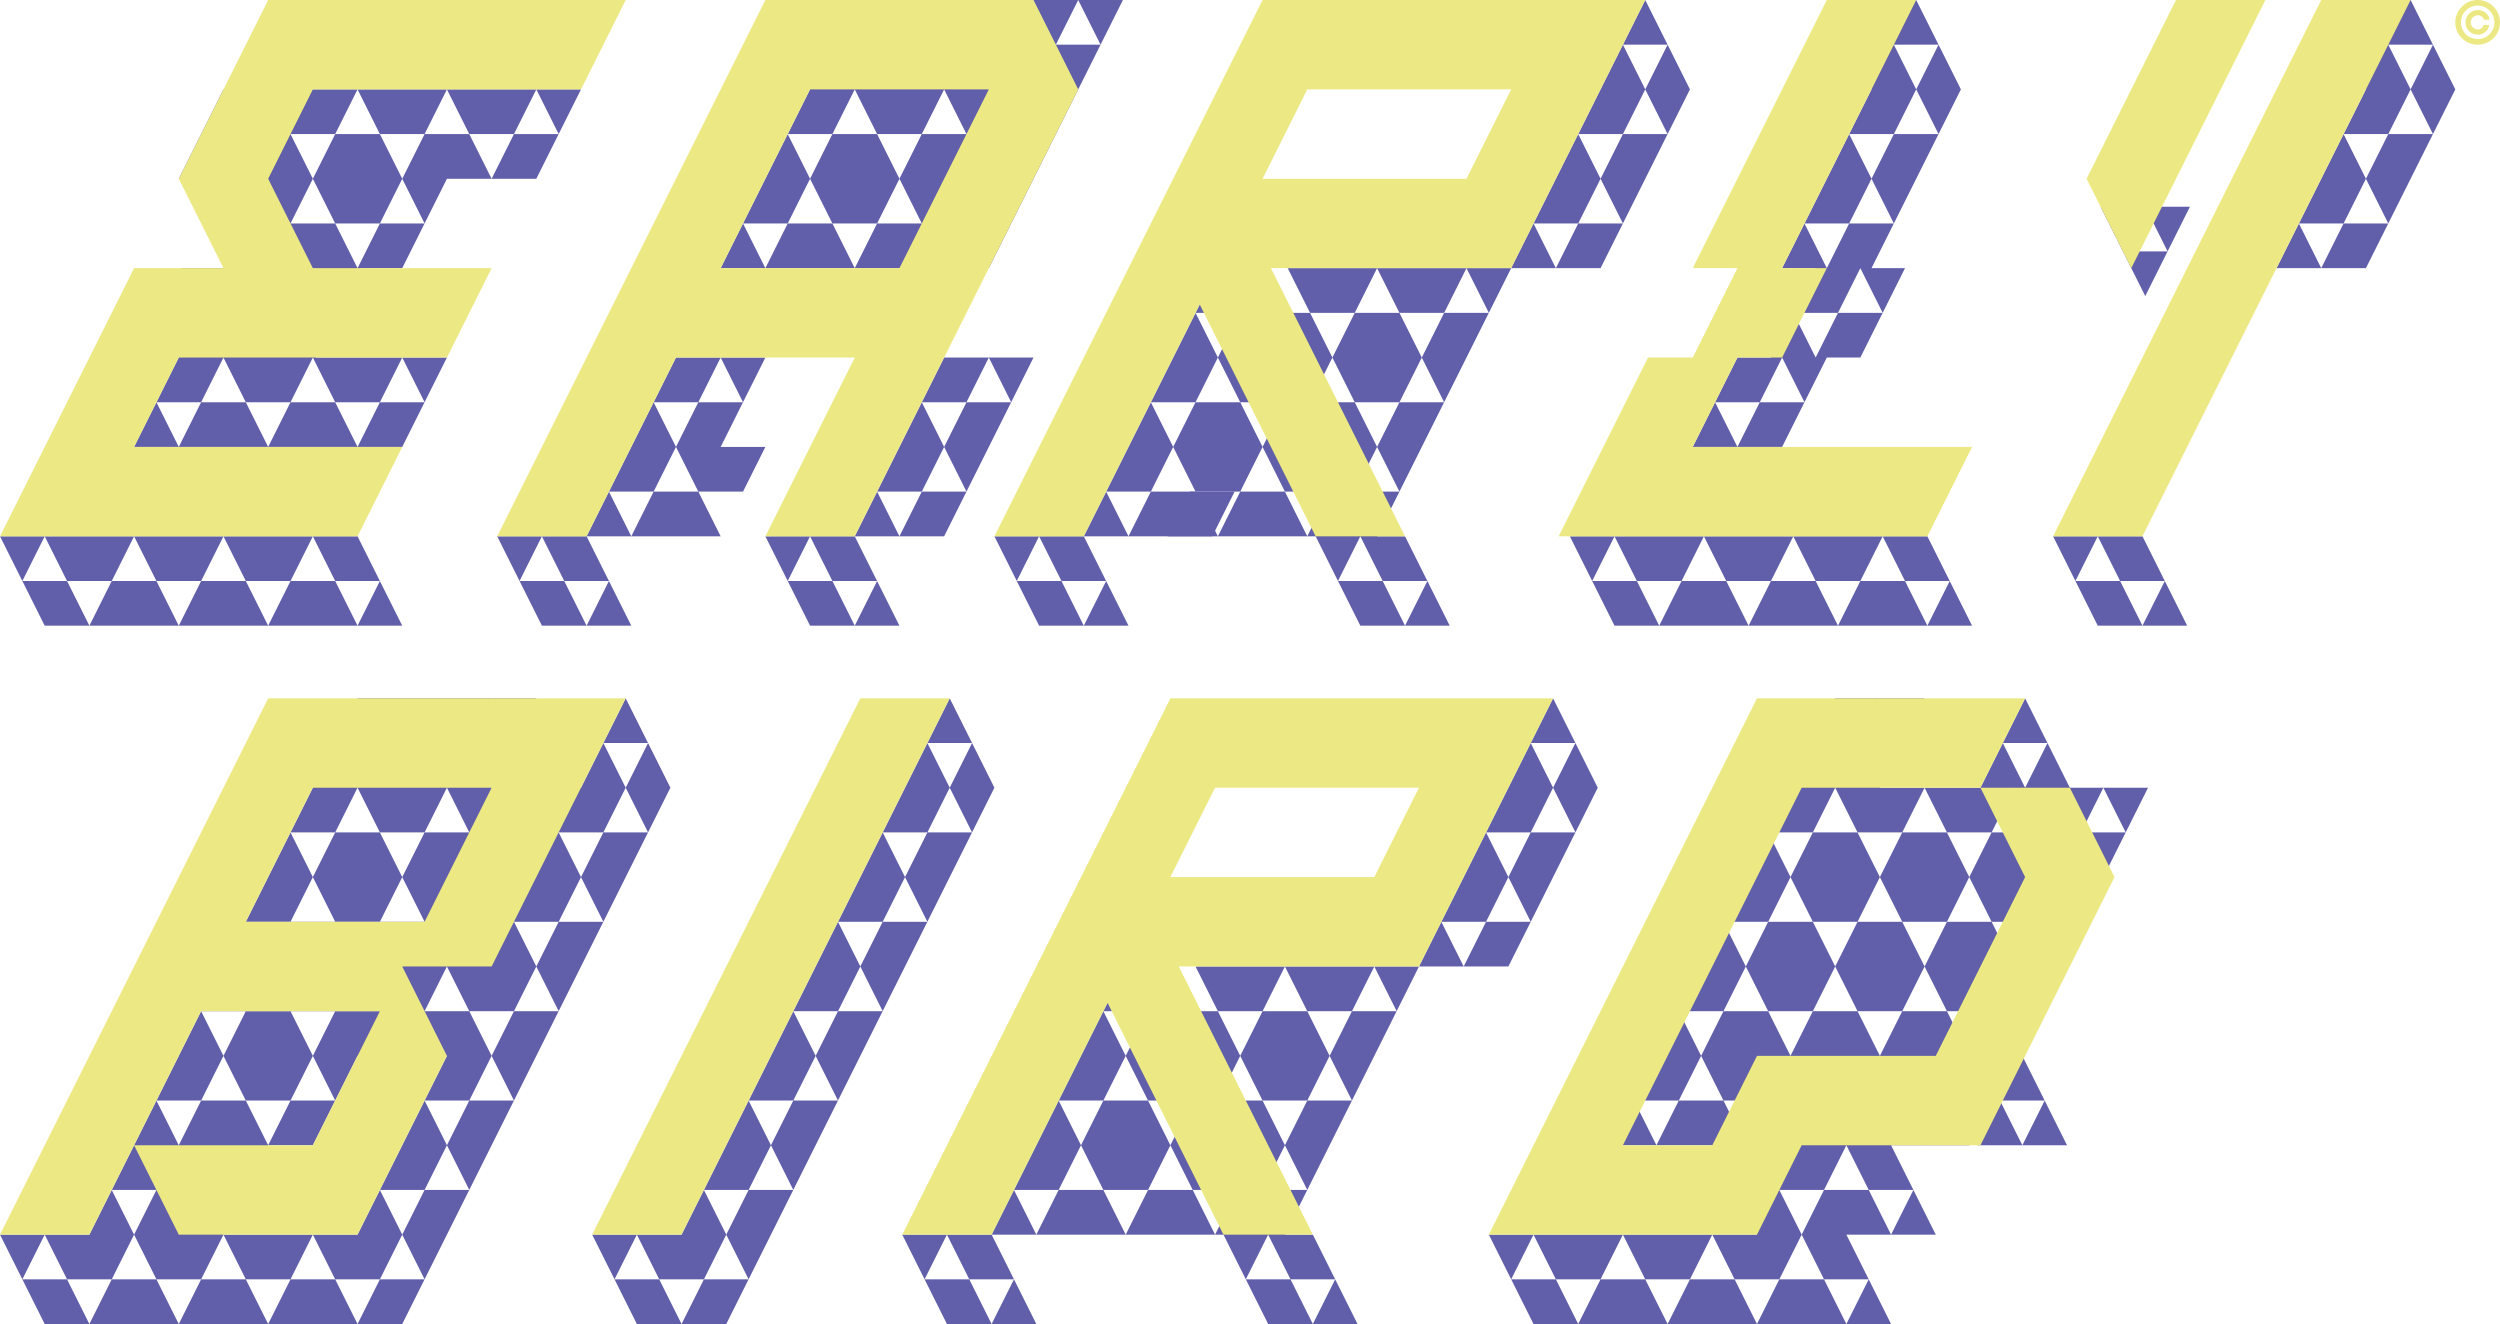 <svg width="895" height="474" viewBox="0 0 895 474" fill="none" xmlns="http://www.w3.org/2000/svg">
<path d="M426 176L434 192H418L426 176Z" fill="#625FAA"/>
<path d="M442 176L434 160L450 160L442 176Z" fill="#625FAA"/>
<path d="M434 192L426 176L442 176L434 192Z" fill="#625FAA"/>
<path d="M546 32L530 -2.79753e-06L562 0L546 32Z" fill="#ECE984"/>
<path fill-rule="evenodd" clip-rule="evenodd" d="M670 0L678 16H662L670 32L662 48L654 64L646 80L638 96H650L642 112L634 128H622L614 144L606 160H622H638L646 144L654 128H666L674 112L682 96H670L678 80L686 64L694 48L702 32L694 16L686 0H670ZM686 32L678 16H694L686 32ZM678 48H662L670 64L662 80H646L654 96L662 80H678L670 64L678 48ZM678 48L686 32L694 48H678ZM658 112H642L650 128L658 112ZM658 112H674L666 96L658 112ZM630 144H614L622 160L630 144ZM630 144H646L638 128L630 144ZM578 224L570 208H586L594 224H578ZM602 208L594 224H610H626H642H658H674H690H706L698 208L690 192H674H658H642H626H610H594H578H562L570 208L578 192L586 208H602ZM618 208L626 224L634 208H650L658 224L666 208H682L690 224L698 208H682L674 192L666 208H650L642 192L634 208H618ZM618 208L610 192L602 208H618Z" fill="#625FAA"/>
<path fill-rule="evenodd" clip-rule="evenodd" d="M638 32L654 0L686 3.03595e-06L670 32L654 64L638 96H654L638 128H622L606 160H638H670H674H702H706L690 192H686H658H654H622H590H558L574 160L590 128H606L622 96H606L622 64L638 32Z" fill="#ECE984"/>
<path fill-rule="evenodd" clip-rule="evenodd" d="M855 16L847 0H863L871 16H855ZM863 32L871 16L879 32L871 48L863 32ZM855 48L863 32L855 16H839L847 32L839 48L831 64L823 80L815 96H831H847L855 80L863 64L871 48H855ZM847 64L855 48H839L847 64ZM839 80H855L847 64L839 80ZM839 80H823L831 96L839 80ZM743 208L751 224H767H783L775 208L767 192H751H735L743 208ZM759 208L767 224L775 208H759ZM759 208H743L751 192L759 208ZM752 74L760 90L768 106L776 90L784 74H768H752ZM768 74L776 90H760L768 74Z" fill="#625FAA"/>
<path fill-rule="evenodd" clip-rule="evenodd" d="M779 0L763 32L747 64L763 96L779 64L795 32L811 3.03595e-06L779 0ZM815 32L831 3.03595e-06H863L847 32L831 64L815 96L799 128L787 152L783 160L771 184L767 192H735L739 184L751 160L755 152L767 128L783 96L799 64L815 32Z" fill="#ECE984"/>
<path fill-rule="evenodd" clip-rule="evenodd" d="M96 32L104 48H88L96 32ZM128 32H112H96H80L72 48L64 64H80H96L88 80L80 96H65L57 112L49 128H64L56 144L48 160H64H80H96H112H128H144L152 144L160 128H144H128H113L121 112L129 96H144L152 80L160 64H176H192L200 48L208 32H192H176H160H144H128ZM136 48L128 32L120 48H104L112 64L104 80H88L96 96L104 80H120L128 96L136 80H152L144 64L152 48L168 48L176 64L184 48L200 48L192 32L184 48L168 48L160 32L152 48L136 48ZM136 48L144 64L136 80H120L112 64L120 48L136 48ZM105 112H121L113 96L105 112ZM89 112L97 128L105 112H89ZM73 112L81 96L89 112H73ZM73 112H57L65 128L73 112ZM136 144L144 128L152 144H136ZM120 144L128 160L136 144H120ZM104 144L96 160L88 144H104ZM72 144H56L64 160L72 144ZM72 144H88L80 128L72 144ZM104 144L112 128L120 144H104ZM80 64L88 48H72L80 64ZM16 224L8 208H24L32 224H16ZM40 208L32 224H48H64H80H96H112H128H144L136 208L128 192H112H96H80H64H48H32H16H0L8 208L16 192L24 208H40ZM56 208L64 224L72 208H88L96 224L104 208H120L128 224L136 208H120L112 192L104 208H88L80 192L72 208H56ZM56 208L48 192L40 208H56Z" fill="#625FAA"/>
<path fill-rule="evenodd" clip-rule="evenodd" d="M96 3.03595e-06L128 0L144 3.03595e-06H160H176H192H208H224L208 32H192H176H160L144 32L128 32H112L96 64L112 96H128H144H160H176L160 128H144H128H112H96H64L48 160H80H96H112H128H144L128 192H112H96H80H64H32H0L16 160L32 128L48 96H80L64 64L80 32L96 3.03595e-06Z" fill="#ECE984"/>
<path fill-rule="evenodd" clip-rule="evenodd" d="M306 0L298 16L290 32L282 48L274 64L266 80L258 96H274H290H306H322H338H354L362 80L370 64L378 48L386 32L394 16L402 0H386H370H354H338H322H306ZM330 16L322 0L314 16H298L306 32L298 48H282L290 64L282 80H266L274 96L282 80H298L306 96L314 80H330L338 96L346 80H362L354 64L362 48H378L370 32L378 16L394 16L386 0L378 16L362 16L354 0L346 16L330 16ZM338 32L330 16L314 16L306 32L314 48H298L290 64L298 80H314L322 64L330 80H346L354 64L346 48H362L370 32L362 16L346 16L338 32ZM330 48H314L322 64L330 48ZM330 48L338 32L346 48H330ZM186 208L194 224H210H226L218 208L210 192H226H242H258L250 176H266L274 160H258L266 144L274 128H258H242L234 144L226 160L218 176L210 192H194H178L186 208ZM202 208L210 224L218 208H202ZM202 208H186L194 192L202 208ZM234 176H250L242 160L250 144H266L258 128L250 144H234L242 160L234 176ZM234 176L226 192L218 176H234ZM282 208L290 224H306H322L314 208L306 192H322H338L346 176L354 160L362 144L370 128H354H338L330 144L322 160L314 176L306 192H290H274L282 208ZM298 208L306 224L314 208H298ZM298 208H282L290 192L298 208ZM330 176H346L338 160L346 144H362L354 128L346 144H330L338 160L330 176ZM330 176L322 192L314 176H330Z" fill="#625FAA"/>
<path fill-rule="evenodd" clip-rule="evenodd" d="M338 3.03595e-06L306 0L274 3.03595e-06L258 32L242 64L226 96L210 128L194 160L178 192H210L226 160L242 128H274H306L290 160L274 192H306L322 160L338 128L354 96L370 64L386 32L370 3.03595e-06H338ZM338 64L322 96H290H258L274 64L290 32L322 32L354 32L338 64Z" fill="#ECE984"/>
<path fill-rule="evenodd" clip-rule="evenodd" d="M589 0L597 16H581L589 0ZM589 32L597 16L605 32L597 48L589 32ZM581 48L589 32L581 16L573 32L565 48L557 64L549 80L541 96H525H509H493H477H461L469 112H460H453H444L452 96H436L428 112L420 128L412 144L404 160L396 176L388 192H372H356L364 208L372 224H388H404L396 208L388 192H404H420H436H452H468H471L479 208L487 224H503H519L511 208L503 192H493L501 176L509 160L517 144L525 128L533 112L541 96H557H573L581 80L589 64L597 48H581ZM573 64L581 48H565L573 64ZM565 80H581L573 64L565 80ZM565 80H549L557 96L565 80ZM517 112H533L525 96L517 112ZM509 128L517 112H501L493 96L485 112H469L477 128L469 144H476H485L493 160L485 176L480.5 167L476 176H460L452 160L460 144H453H444L436 128L444 112H428L436 128L428 144H412L420 160L412 176H396L404 192L412 176H428L436 192L444 176H460L468 192L476 176H485H492H501L493 160L501 144H517L509 128ZM509 128L501 144H485L477 128L485 112H501L509 128ZM444 176H428L420 160L428 144H444L452 160L444 176ZM495 208L487 192L479 208H495ZM495 208H511L503 224L495 208ZM380 208L372 192L364 208H380ZM380 208H396L388 224L380 208ZM456.5 119L452 128H461L456.5 119Z" fill="#625FAA"/>
<path fill-rule="evenodd" clip-rule="evenodd" d="M436 32L452 0L484 3.03595e-06H516H533H548H557H565H589L573 32L557 64L541 96H509H477H460H455L471 128L487 160L503 192H471L455 160L439 128L429.5 109L420 128L404 160L388 192H356L372 160L388 128L404 96L420 64L436 32ZM468 32L452 64H461H476H493H525L541 32H532H517H500L468 32Z" fill="#ECE984"/>
<path fill-rule="evenodd" clip-rule="evenodd" d="M657 250L649 266L641 282L633 298L625 314L617 330L609 346L601 362L593 378L585 394L577 410H593H609H613L621 426L629 442H613H597H581H565H549H533L541 458L549 474H565H581H597H613H629H645H661H677L669 458L661 442H677H693L685 426L677 410H689H705L706.5 407L708 410H724H740L732 394L724 378H721L729 362L737 346L745 330L753 314L761 298L769 282H753H741L733 266L725 250L717 266L709 282H705H689H673L681 266L689 250H673H657ZM665 266H649L657 282L649 298H633L641 314L633 330H617L625 346L617 362H601L609 378L601 394H585L593 410L601 394H617L625 410L633 394H649L657 410L665 394H681L689 410L697 394H700H713H716L724 410L732 394H716L714.5 391L713 394L706.5 381L700 394L698.5 391L697 394H681L673 378L681 362H697L705 378L713 362H729L721 346L729 330H745L737 314L745 298H761L753 282L745 298H729L721 282L713 298H697L689 282L681 298H665L657 282L665 266ZM673 314L681 298H697L705 314L697 330H681L673 314ZM665 330H681L689 346L681 362H665L657 346L665 330ZM649 330L641 314L649 298H665L673 314L665 330H649ZM649 362H665L673 378L665 394H649L641 378L649 362ZM633 362L641 378L633 394H617L609 378L617 362H633ZM633 362H649L657 346L649 330H633L625 346L633 362ZM713 330L721 346L713 362H697L689 346L697 330H713ZM713 330L705 314L713 298H729L737 314L729 330H713ZM665 266L673 250L681 266H665ZM717 266L725 282L733 266H717ZM669 426H685L677 442L669 426ZM653 426L661 410L669 426H653ZM645 442L653 426H637L629 410L621 426H637L645 442ZM653 458L645 442L637 458H621L613 442L605 458H589L581 442L573 458H557L549 442L541 458H557L565 474L573 458H589L597 474L605 458H621L629 474L637 458H653ZM653 458L661 474L669 458H653Z" fill="#625FAA"/>
<path fill-rule="evenodd" clip-rule="evenodd" d="M629 250L613 282L597 314L581 346L565 378L549 410L533 442H565H597H629L645 410H661H677H693H709L725 378L741 346L757 314L741 282H709L725 250H693H661H629ZM581 410H613L629 378H661H677H693L709 346L725 314L709 282H677H645L629 314L613 346L597 378L581 410Z" fill="#ECE984"/>
<path fill-rule="evenodd" clip-rule="evenodd" d="M348 266L340 250L332 266L324 282L316 298L308 314L300 330L292 346L284 362L276 378L268 394L260 410L252 426L244 442H228H212L220 458L228 474H244H260L268 458L276 442L284 426L292 410L300 394L308 378L316 362L324 346L332 330L340 314L348 298L356 282L348 266ZM340 282L332 266H348L340 282ZM332 298H316L324 314L316 330H300L308 346L300 362H284L292 378L284 394H268L276 410L268 426H252L260 442L252 458H236L228 442L220 458H236L244 474L252 458H268L260 442L268 426H284L276 410L284 394H300L292 378L300 362H316L308 346L316 330H332L324 314L332 298ZM332 298L340 282L348 298H332Z" fill="#625FAA"/>
<path fill-rule="evenodd" clip-rule="evenodd" d="M308 250L292 282L276 314L260 346L244 378L228 410L212 442H244L260 410L276 378L292 346L308 314L324 282L340 250H308Z" fill="#ECE984"/>
<path fill-rule="evenodd" clip-rule="evenodd" d="M120 266L128 250H144L136 266H120ZM128 282L120 266L112 282L104 298L96 314L88 330L80 346L72 362L64 378L56 394L48 410L40 426L32 442H16H0L8 458L16 474H32H48H64H80H96H112H128H144L152 458L160 442L168 426L176 410L184 394L192 378L200 362L208 346L216 330L224 314L232 298L240 282L232 266L224 250L216 266L208 282H192H176L184 266L192 250H176H160H144L152 266L136 266L128 282ZM136 298L128 282L120 298H104L112 314L104 330H88L96 346L88 362H72L80 378L72 394H56L64 410L56 426H40L48 442L40 458H24L16 442L8 458H24L32 474L40 458H56L64 474L72 458H88L96 474L104 458H120L128 474L136 458H152L144 442L152 426H168L160 410L168 394H184L176 378L184 362H200L192 346L200 330H216L208 314L216 298H232L224 282L232 266H216L224 282L216 298H200L192 282L184 298H168L160 282L168 266L184 266L176 250L168 266L152 266L160 282L152 298H136ZM144 314L152 298H168L176 314L168 330H152L144 314ZM136 330H152L160 346L152 362H136L128 346L136 330ZM120 330L112 314L120 298H136L144 314L136 330H120ZM120 362L128 346L120 330H104L96 346L104 362H88L80 378L88 394H72L64 410L72 426H56L48 442L56 458H72L80 442L88 458H104L112 442L120 458H136L144 442L136 426H152L160 410L152 394H168L176 378L168 362H184L192 346L184 330H200L208 314L200 298H184L176 314L184 330H168L160 346L168 362H152L144 378L136 362H120ZM112 378L104 362H120L112 378ZM120 394L128 378H144H160L152 394L144 410L136 426L128 442H112H96H80L72 426H88L96 410H112L120 394ZM104 394L96 410L88 394H104ZM104 394H120L112 378L104 394Z" fill="#625FAA"/>
<path fill-rule="evenodd" clip-rule="evenodd" d="M128 250L160 250H192H224L208 282L192 314L176 346H144L160 378L144 410L128 442H96H64L48 410H80H112L128 378L136 362H104H72L64 378L48 410L32 442H0L16 410L32 378L48 346L64 314L80 282L96 250L128 250ZM96 314L112 282L144 282L176 282L160 314L152 330H120H88L96 314Z" fill="#ECE984"/>
<path fill-rule="evenodd" clip-rule="evenodd" d="M556 250L564 266H548L556 250ZM556 282L564 266L572 282L564 298L556 282ZM548 298L556 282L548 266L540 282L532 298L524 314L516 330L508 346H492H476H460H444H428L436 362H427H420H411L419 346H403L395 362L387 378L379 394L371 410L363 426L355 442H339H323L331 458L339 474H355H371L363 458L355 442H371H387H403H419H435H438L446 458L454 474H470H486L478 458L470 442H460L468 426L476 410L484 394L492 378L500 362L508 346H524H540L548 330L556 314L564 298H548ZM540 314L548 298H532L540 314ZM532 330H548L540 314L532 330ZM532 330H516L524 346L532 330ZM484 362H500L492 346L484 362ZM476 378L484 362H468L460 346L452 362H436L444 378L436 394H443H452L460 410L452 426L447.5 417L443 426H427L419 410L427 394H420H411L403 378L411 362H395L403 378L395 394H379L387 410L379 426H363L371 442L379 426H395L403 442L411 426H427L435 442L443 426H452H459H468L460 410L468 394H484L476 378ZM476 378L468 394H452L444 378L452 362H468L476 378ZM411 426H395L387 410L395 394H411L419 410L411 426ZM462 458L454 442L446 458H462ZM462 458H478L470 474L462 458ZM347 458L339 442L331 458H347ZM347 458H363L355 474L347 458ZM423.5 369L419 378H428L423.5 369Z" fill="#625FAA"/>
<path fill-rule="evenodd" clip-rule="evenodd" d="M419 250L403 282L387 314L371 346L355 378L339 410L323 442H355L371 410L387 378L396.5 359L406 378L422 410L438 442H470L454 410L438 378L422 346H427H444H476H508L524 314L540 282L556 250H532H524H515H500H483H451H419ZM435 282L419 314H428H443H460H492L508 282H499H484H467H435Z" fill="#ECE984"/>
<path d="M882.644 8C882.644 7.187 882.843 6.444 883.242 5.773C883.641 5.101 884.174 4.568 884.841 4.174C885.513 3.775 886.255 3.576 887.068 3.576C887.775 3.576 888.429 3.73 889.03 4.038C889.631 4.341 890.129 4.758 890.523 5.288C890.917 5.818 891.157 6.414 891.242 7.076H889.273C889.182 6.606 888.924 6.222 888.5 5.924C888.081 5.621 887.604 5.47 887.068 5.47C886.604 5.47 886.179 5.583 885.795 5.811C885.412 6.038 885.106 6.343 884.879 6.727C884.652 7.106 884.538 7.53 884.538 8C884.538 8.465 884.652 8.889 884.879 9.273C885.106 9.657 885.412 9.962 885.795 10.189C886.179 10.417 886.604 10.53 887.068 10.53C887.604 10.53 888.061 10.381 888.439 10.083C888.818 9.78 889.056 9.394 889.151 8.924H891.121C891.035 9.586 890.806 10.182 890.432 10.712C890.058 11.242 889.581 11.662 889 11.97C888.419 12.273 887.775 12.424 887.068 12.424C886.255 12.424 885.513 12.227 884.841 11.833C884.174 11.434 883.641 10.899 883.242 10.227C882.843 9.556 882.644 8.813 882.644 8ZM887 16C885.899 16 884.864 15.793 883.894 15.379C882.929 14.965 882.078 14.391 881.341 13.659C880.609 12.922 880.033 12.071 879.614 11.106C879.2 10.141 878.995 9.106 879 8C879.005 6.894 879.215 5.859 879.629 4.894C880.048 3.929 880.624 3.081 881.356 2.348C882.088 1.611 882.937 1.035 883.902 0.621C884.866 0.207 885.899 0 887 0C888.106 0 889.141 0.207 890.106 0.621C891.076 1.035 891.924 1.611 892.651 2.348C893.384 3.081 893.957 3.929 894.371 4.894C894.785 5.859 894.995 6.894 895 8C895.005 9.106 894.8 10.141 894.386 11.106C893.972 12.071 893.399 12.922 892.667 13.659C891.934 14.391 891.083 14.965 890.114 15.379C889.144 15.793 888.106 16 887 16ZM887 13.985C887.828 13.985 888.606 13.831 889.333 13.523C890.061 13.215 890.697 12.788 891.242 12.242C891.793 11.692 892.222 11.056 892.53 10.333C892.838 9.606 892.99 8.831 892.985 8.008C892.985 7.179 892.828 6.402 892.515 5.674C892.207 4.947 891.778 4.311 891.227 3.765C890.682 3.215 890.048 2.785 889.326 2.477C888.604 2.169 887.828 2.015 887 2.015C886.177 2.015 885.404 2.169 884.682 2.477C883.96 2.785 883.323 3.215 882.773 3.765C882.227 4.316 881.798 4.955 881.485 5.682C881.172 6.404 881.015 7.179 881.015 8.008C881.01 8.826 881.162 9.598 881.47 10.326C881.783 11.048 882.212 11.684 882.758 12.235C883.308 12.78 883.944 13.21 884.667 13.523C885.394 13.831 886.172 13.985 887 13.985Z" fill="#ECE984"/>
</svg>
